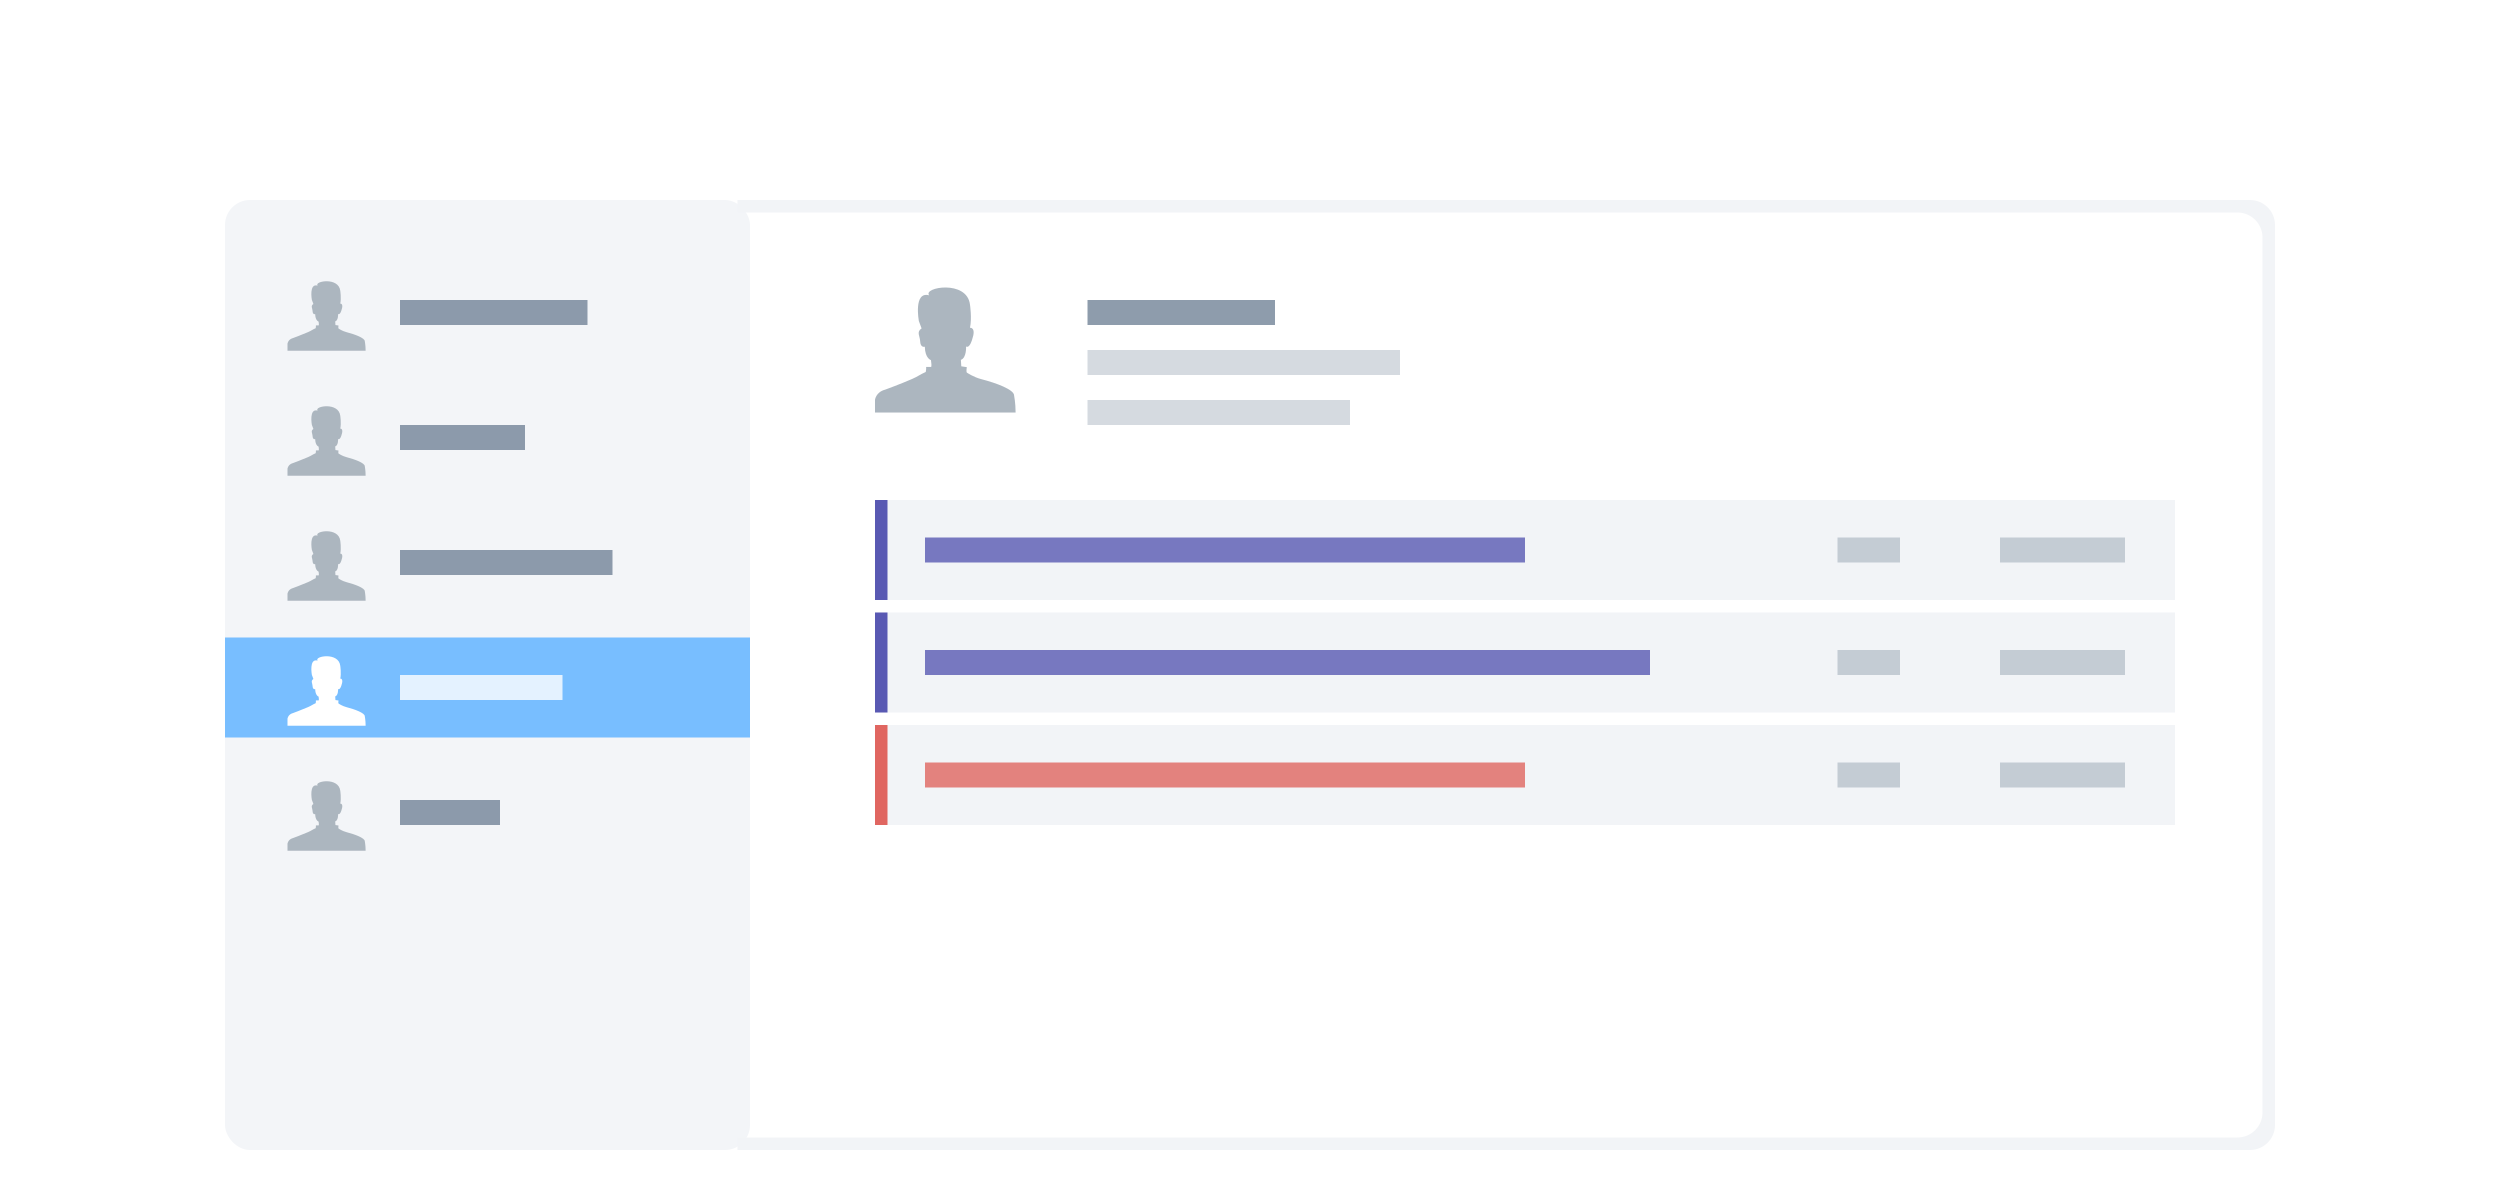 <?xml version="1.0" encoding="UTF-8" standalone="no"?>
<svg width="200px" height="96px" viewBox="0 0 200 96" version="1.1" xmlns="http://www.w3.org/2000/svg" xmlns:xlink="http://www.w3.org/1999/xlink" xmlns:sketch="http://www.bohemiancoding.com/sketch/ns">
    <!-- Generator: Sketch 3.4.2 (15855) - http://www.bohemiancoding.com/sketch -->
    <title>people</title>
    <desc>Created with Sketch.</desc>
    <defs>
        <filter x="-50%" y="-50%" width="200%" height="200%" filterUnits="objectBoundingBox" id="filter-1">
            <feOffset dx="0" dy="1" in="SourceAlpha" result="shadowOffsetOuter1"></feOffset>
            <feGaussianBlur stdDeviation="1" in="shadowOffsetOuter1" result="shadowBlurOuter1"></feGaussianBlur>
            <feColorMatrix values="0 0 0 0 0.631   0 0 0 0 0.655   0 0 0 0 0.702  0 0 0 0.7 0" in="shadowBlurOuter1" type="matrix" result="shadowMatrixOuter1"></feColorMatrix>
            <feMerge>
                <feMergeNode in="shadowMatrixOuter1"></feMergeNode>
                <feMergeNode in="SourceGraphic"></feMergeNode>
            </feMerge>
        </filter>
    </defs>
    <g id="Page-1" stroke="none" stroke-width="1" fill="none" fill-rule="evenodd" sketch:type="MSPage">
        <g id="Dashboards-Empty-5" sketch:type="MSArtboardGroup" transform="translate(-344, -90)">
            <rect id="Input-2" fill="#FFFFFF" filter="url(#filter-1)" sketch:type="MSShapeGroup" x="344" y="90" width="200" height="203"></rect>
            <rect id="Rectangle-907" fill="#F3F5F8" sketch:type="MSShapeGroup" x="362" y="106" width="42" height="76" rx="2"></rect>
            <path d="M403,107 L403,106 L523.993,106 C525.098,106 526,106.893 526,107.994 L526,180.006 C526,181.107 525.101,182 523.993,182 L403,182 L403,181 L522.993,181 C524.101,181 525,180.104 525,179.002 L525,108.998 C525,107.895 524.098,107 522.993,107 L403,107 Z" id="Rectangle-907" fill="#F2F4F7" sketch:type="MSShapeGroup"></path>
            <rect id="Rectangle-516" opacity="0.8" fill="#728397" sketch:type="MSShapeGroup" x="376" y="114" width="15" height="2"></rect>
            <path d="M414,123.001 L414,121.987 C414,121.987 414.066,121.364 414.816,121.171 C414.816,121.171 416.024,120.73 416.97,120.317 C417.459,120.104 417.565,119.977 418.058,119.758 C418.058,119.758 418.11,119.504 418.091,119.354 L418.477,119.354 C418.477,119.354 418.565,119.405 418.477,118.809 C418.477,118.809 418.007,118.685 417.985,117.737 C417.985,117.737 417.631,117.856 417.61,117.281 C417.595,116.891 417.294,116.553 417.727,116.274 L417.507,115.678 C417.507,115.678 417.066,113.274 418.334,113.626 C417.799,112.986 421.367,112.347 421.599,114.376 C421.599,114.376 421.764,115.472 421.599,116.221 C421.599,116.221 422.12,116.161 421.771,117.162 C421.771,117.162 421.58,117.883 421.286,117.721 C421.286,117.721 421.334,118.633 420.87,118.787 C420.87,118.787 420.903,119.273 420.903,119.306 L421.344,119.372 C421.344,119.372 421.278,119.769 421.355,119.812 C421.355,119.812 421.878,120.171 422.502,120.332 C423.704,120.641 425.127,121.17 425.127,121.633 C425.127,121.633 425.248,122.25 425.248,123 L414,123 L414,123 L414,123.001 L414,123.001 Z" id="Shape" fill="#ACB6BF" sketch:type="MSShapeGroup"></path>
            <path d="M367,118.057 L367,117.494 C367,117.494 367.037,117.148 367.453,117.04 C367.453,117.04 368.125,116.795 368.65,116.566 C368.922,116.448 368.981,116.377 369.255,116.255 C369.255,116.255 369.284,116.114 369.273,116.031 L369.488,116.031 C369.488,116.031 369.537,116.059 369.488,115.728 C369.488,115.728 369.227,115.659 369.214,115.132 C369.214,115.132 369.018,115.198 369.006,114.879 C368.998,114.662 368.83,114.474 369.071,114.319 L368.949,113.988 C368.949,113.988 368.704,112.652 369.408,112.848 C369.111,112.492 371.094,112.137 371.222,113.265 C371.222,113.265 371.314,113.874 371.222,114.29 C371.222,114.29 371.512,114.257 371.318,114.813 C371.318,114.813 371.212,115.213 371.048,115.123 C371.048,115.123 371.075,115.63 370.817,115.716 C370.817,115.716 370.836,115.986 370.836,116.004 L371.081,116.041 C371.081,116.041 371.044,116.261 371.087,116.285 C371.087,116.285 371.377,116.485 371.724,116.574 C372.392,116.746 373.183,117.04 373.183,117.297 C373.183,117.297 373.25,117.64 373.25,118.057 L367,118.057 L367,118.057 L367,118.057 L367,118.057 Z" id="Shape" fill="#ACB6BF" sketch:type="MSShapeGroup"></path>
            <rect id="Rectangle-516" opacity="0.8" fill="#728397" sketch:type="MSShapeGroup" x="376" y="124" width="10" height="2"></rect>
            <path d="M367,128.057 L367,127.494 C367,127.494 367.037,127.148 367.453,127.04 C367.453,127.04 368.125,126.795 368.65,126.566 C368.922,126.448 368.981,126.377 369.255,126.255 C369.255,126.255 369.284,126.114 369.273,126.031 L369.488,126.031 C369.488,126.031 369.537,126.059 369.488,125.728 C369.488,125.728 369.227,125.659 369.214,125.132 C369.214,125.132 369.018,125.198 369.006,124.879 C368.998,124.662 368.83,124.474 369.071,124.319 L368.949,123.988 C368.949,123.988 368.704,122.652 369.408,122.848 C369.111,122.492 371.094,122.137 371.222,123.265 C371.222,123.265 371.314,123.874 371.222,124.29 C371.222,124.29 371.512,124.257 371.318,124.813 C371.318,124.813 371.212,125.213 371.048,125.123 C371.048,125.123 371.075,125.63 370.817,125.716 C370.817,125.716 370.836,125.986 370.836,126.004 L371.081,126.041 C371.081,126.041 371.044,126.261 371.087,126.285 C371.087,126.285 371.377,126.485 371.724,126.574 C372.392,126.746 373.183,127.04 373.183,127.297 C373.183,127.297 373.25,127.64 373.25,128.057 L367,128.057 L367,128.057 L367,128.057 L367,128.057 Z" id="Shape" fill="#ACB6BF" sketch:type="MSShapeGroup"></path>
            <rect id="Rectangle-516" opacity="0.8" fill="#728397" sketch:type="MSShapeGroup" x="376" y="134" width="17" height="2"></rect>
            <path d="M367,138.057 L367,137.494 C367,137.494 367.037,137.148 367.453,137.04 C367.453,137.04 368.125,136.795 368.65,136.566 C368.922,136.448 368.981,136.377 369.255,136.255 C369.255,136.255 369.284,136.114 369.273,136.031 L369.488,136.031 C369.488,136.031 369.537,136.059 369.488,135.728 C369.488,135.728 369.227,135.659 369.214,135.132 C369.214,135.132 369.018,135.198 369.006,134.879 C368.998,134.662 368.83,134.474 369.071,134.319 L368.949,133.988 C368.949,133.988 368.704,132.652 369.408,132.848 C369.111,132.492 371.094,132.137 371.222,133.265 C371.222,133.265 371.314,133.874 371.222,134.29 C371.222,134.29 371.512,134.257 371.318,134.813 C371.318,134.813 371.212,135.213 371.048,135.123 C371.048,135.123 371.075,135.63 370.817,135.716 C370.817,135.716 370.836,135.986 370.836,136.004 L371.081,136.041 C371.081,136.041 371.044,136.261 371.087,136.285 C371.087,136.285 371.377,136.485 371.724,136.574 C372.392,136.746 373.183,137.04 373.183,137.297 C373.183,137.297 373.25,137.64 373.25,138.057 L367,138.057 L367,138.057 L367,138.057 L367,138.057 Z" id="Shape" fill="#ACB6BF" sketch:type="MSShapeGroup"></path>
            <rect id="Rectangle-516" opacity="0.8" fill="#728397" sketch:type="MSShapeGroup" x="376" y="154" width="8" height="2"></rect>
            <path d="M367,158.057 L367,157.494 C367,157.494 367.037,157.148 367.453,157.04 C367.453,157.04 368.125,156.795 368.65,156.566 C368.922,156.448 368.981,156.377 369.255,156.255 C369.255,156.255 369.284,156.114 369.273,156.031 L369.488,156.031 C369.488,156.031 369.537,156.059 369.488,155.728 C369.488,155.728 369.227,155.659 369.214,155.132 C369.214,155.132 369.018,155.198 369.006,154.879 C368.998,154.662 368.83,154.474 369.071,154.319 L368.949,153.988 C368.949,153.988 368.704,152.652 369.408,152.848 C369.111,152.492 371.094,152.137 371.222,153.265 C371.222,153.265 371.314,153.874 371.222,154.29 C371.222,154.29 371.512,154.257 371.318,154.813 C371.318,154.813 371.212,155.213 371.048,155.123 C371.048,155.123 371.075,155.63 370.817,155.716 C370.817,155.716 370.836,155.986 370.836,156.004 L371.081,156.041 C371.081,156.041 371.044,156.261 371.087,156.285 C371.087,156.285 371.377,156.485 371.724,156.574 C372.392,156.746 373.183,157.04 373.183,157.297 C373.183,157.297 373.25,157.64 373.25,158.057 L367,158.057 L367,158.057 L367,158.057 L367,158.057 Z" id="Shape" fill="#ACB6BF" sketch:type="MSShapeGroup"></path>
            <rect id="Rectangle-516" opacity="0.8" fill="#728397" sketch:type="MSShapeGroup" x="431" y="114" width="15" height="2"></rect>
            <rect id="Rectangle-516" opacity="0.3" fill="#728397" sketch:type="MSShapeGroup" x="431" y="118" width="25" height="2"></rect>
            <rect id="Rectangle-444" fill="#F2F4F7" sketch:type="MSShapeGroup" x="414" y="130" width="104" height="8"></rect>
            <rect id="Rectangle-444" fill="#F2F4F7" sketch:type="MSShapeGroup" x="414" y="139" width="104" height="8"></rect>
            <rect id="Rectangle-444" fill="#F2F4F7" sketch:type="MSShapeGroup" x="414" y="148" width="104" height="8"></rect>
            <rect id="Rectangle-446" fill="#5959B3" sketch:type="MSShapeGroup" x="414" y="130" width="1" height="8"></rect>
            <rect id="Rectangle-446" fill="#5959B3" sketch:type="MSShapeGroup" x="414" y="139" width="1" height="8"></rect>
            <rect id="Rectangle-446" fill="#E06661" sketch:type="MSShapeGroup" x="414" y="148" width="1" height="8"></rect>
            <rect id="Rectangle-469" opacity="0.8" fill="#B9C1CB" sketch:type="MSShapeGroup" x="504" y="133" width="10" height="2"></rect>
            <rect id="Rectangle-470" opacity="0.8" fill="#B9C1CB" sketch:type="MSShapeGroup" x="504" y="142" width="10" height="2"></rect>
            <rect id="Rectangle-471" opacity="0.8" fill="#B9C1CB" sketch:type="MSShapeGroup" x="504" y="151" width="10" height="2"></rect>
            <rect id="Rectangle-476" opacity="0.8" fill="#B9C1CB" sketch:type="MSShapeGroup" x="491" y="133" width="5" height="2"></rect>
            <rect id="Rectangle-477" opacity="0.8" fill="#B9C1CB" sketch:type="MSShapeGroup" x="491" y="142" width="5" height="2"></rect>
            <rect id="Rectangle-478" opacity="0.8" fill="#B9C1CB" sketch:type="MSShapeGroup" x="491" y="151" width="5" height="2"></rect>
            <rect id="Rectangle-464" opacity="0.8" fill="#5959B3" sketch:type="MSShapeGroup" x="418" y="133" width="48" height="2"></rect>
            <rect id="Rectangle-465" opacity="0.8" fill="#5959B3" sketch:type="MSShapeGroup" x="418" y="142" width="58" height="2"></rect>
            <rect id="Rectangle-466" opacity="0.8" fill="#E06661" sketch:type="MSShapeGroup" x="418" y="151" width="48" height="2"></rect>
            <rect id="Rectangle-516" opacity="0.3" fill="#728397" sketch:type="MSShapeGroup" x="431" y="122" width="21" height="2"></rect>
            <rect id="Rectangle-907" fill="#78BEFF" sketch:type="MSShapeGroup" x="362" y="141" width="42" height="8"></rect>
            <rect id="Rectangle-516" opacity="0.8" fill="#FFFFFF" sketch:type="MSShapeGroup" x="376" y="144" width="13" height="2"></rect>
            <path d="M367,148.057 L367,147.494 C367,147.494 367.037,147.148 367.453,147.04 C367.453,147.04 368.125,146.795 368.65,146.566 C368.922,146.448 368.981,146.377 369.255,146.255 C369.255,146.255 369.284,146.114 369.273,146.031 L369.488,146.031 C369.488,146.031 369.537,146.059 369.488,145.728 C369.488,145.728 369.227,145.659 369.214,145.132 C369.214,145.132 369.018,145.198 369.006,144.879 C368.998,144.662 368.83,144.474 369.071,144.319 L368.949,143.988 C368.949,143.988 368.704,142.652 369.408,142.848 C369.111,142.492 371.094,142.137 371.222,143.265 C371.222,143.265 371.314,143.874 371.222,144.29 C371.222,144.29 371.512,144.257 371.318,144.813 C371.318,144.813 371.212,145.213 371.048,145.123 C371.048,145.123 371.075,145.63 370.817,145.716 C370.817,145.716 370.836,145.986 370.836,146.004 L371.081,146.041 C371.081,146.041 371.044,146.261 371.087,146.285 C371.087,146.285 371.377,146.485 371.724,146.574 C372.392,146.746 373.183,147.04 373.183,147.297 C373.183,147.297 373.25,147.64 373.25,148.057 L367,148.057 L367,148.057 L367,148.057 L367,148.057 Z" id="Shape" fill="#FFFFFF" sketch:type="MSShapeGroup"></path>
        </g>
    </g>
</svg>